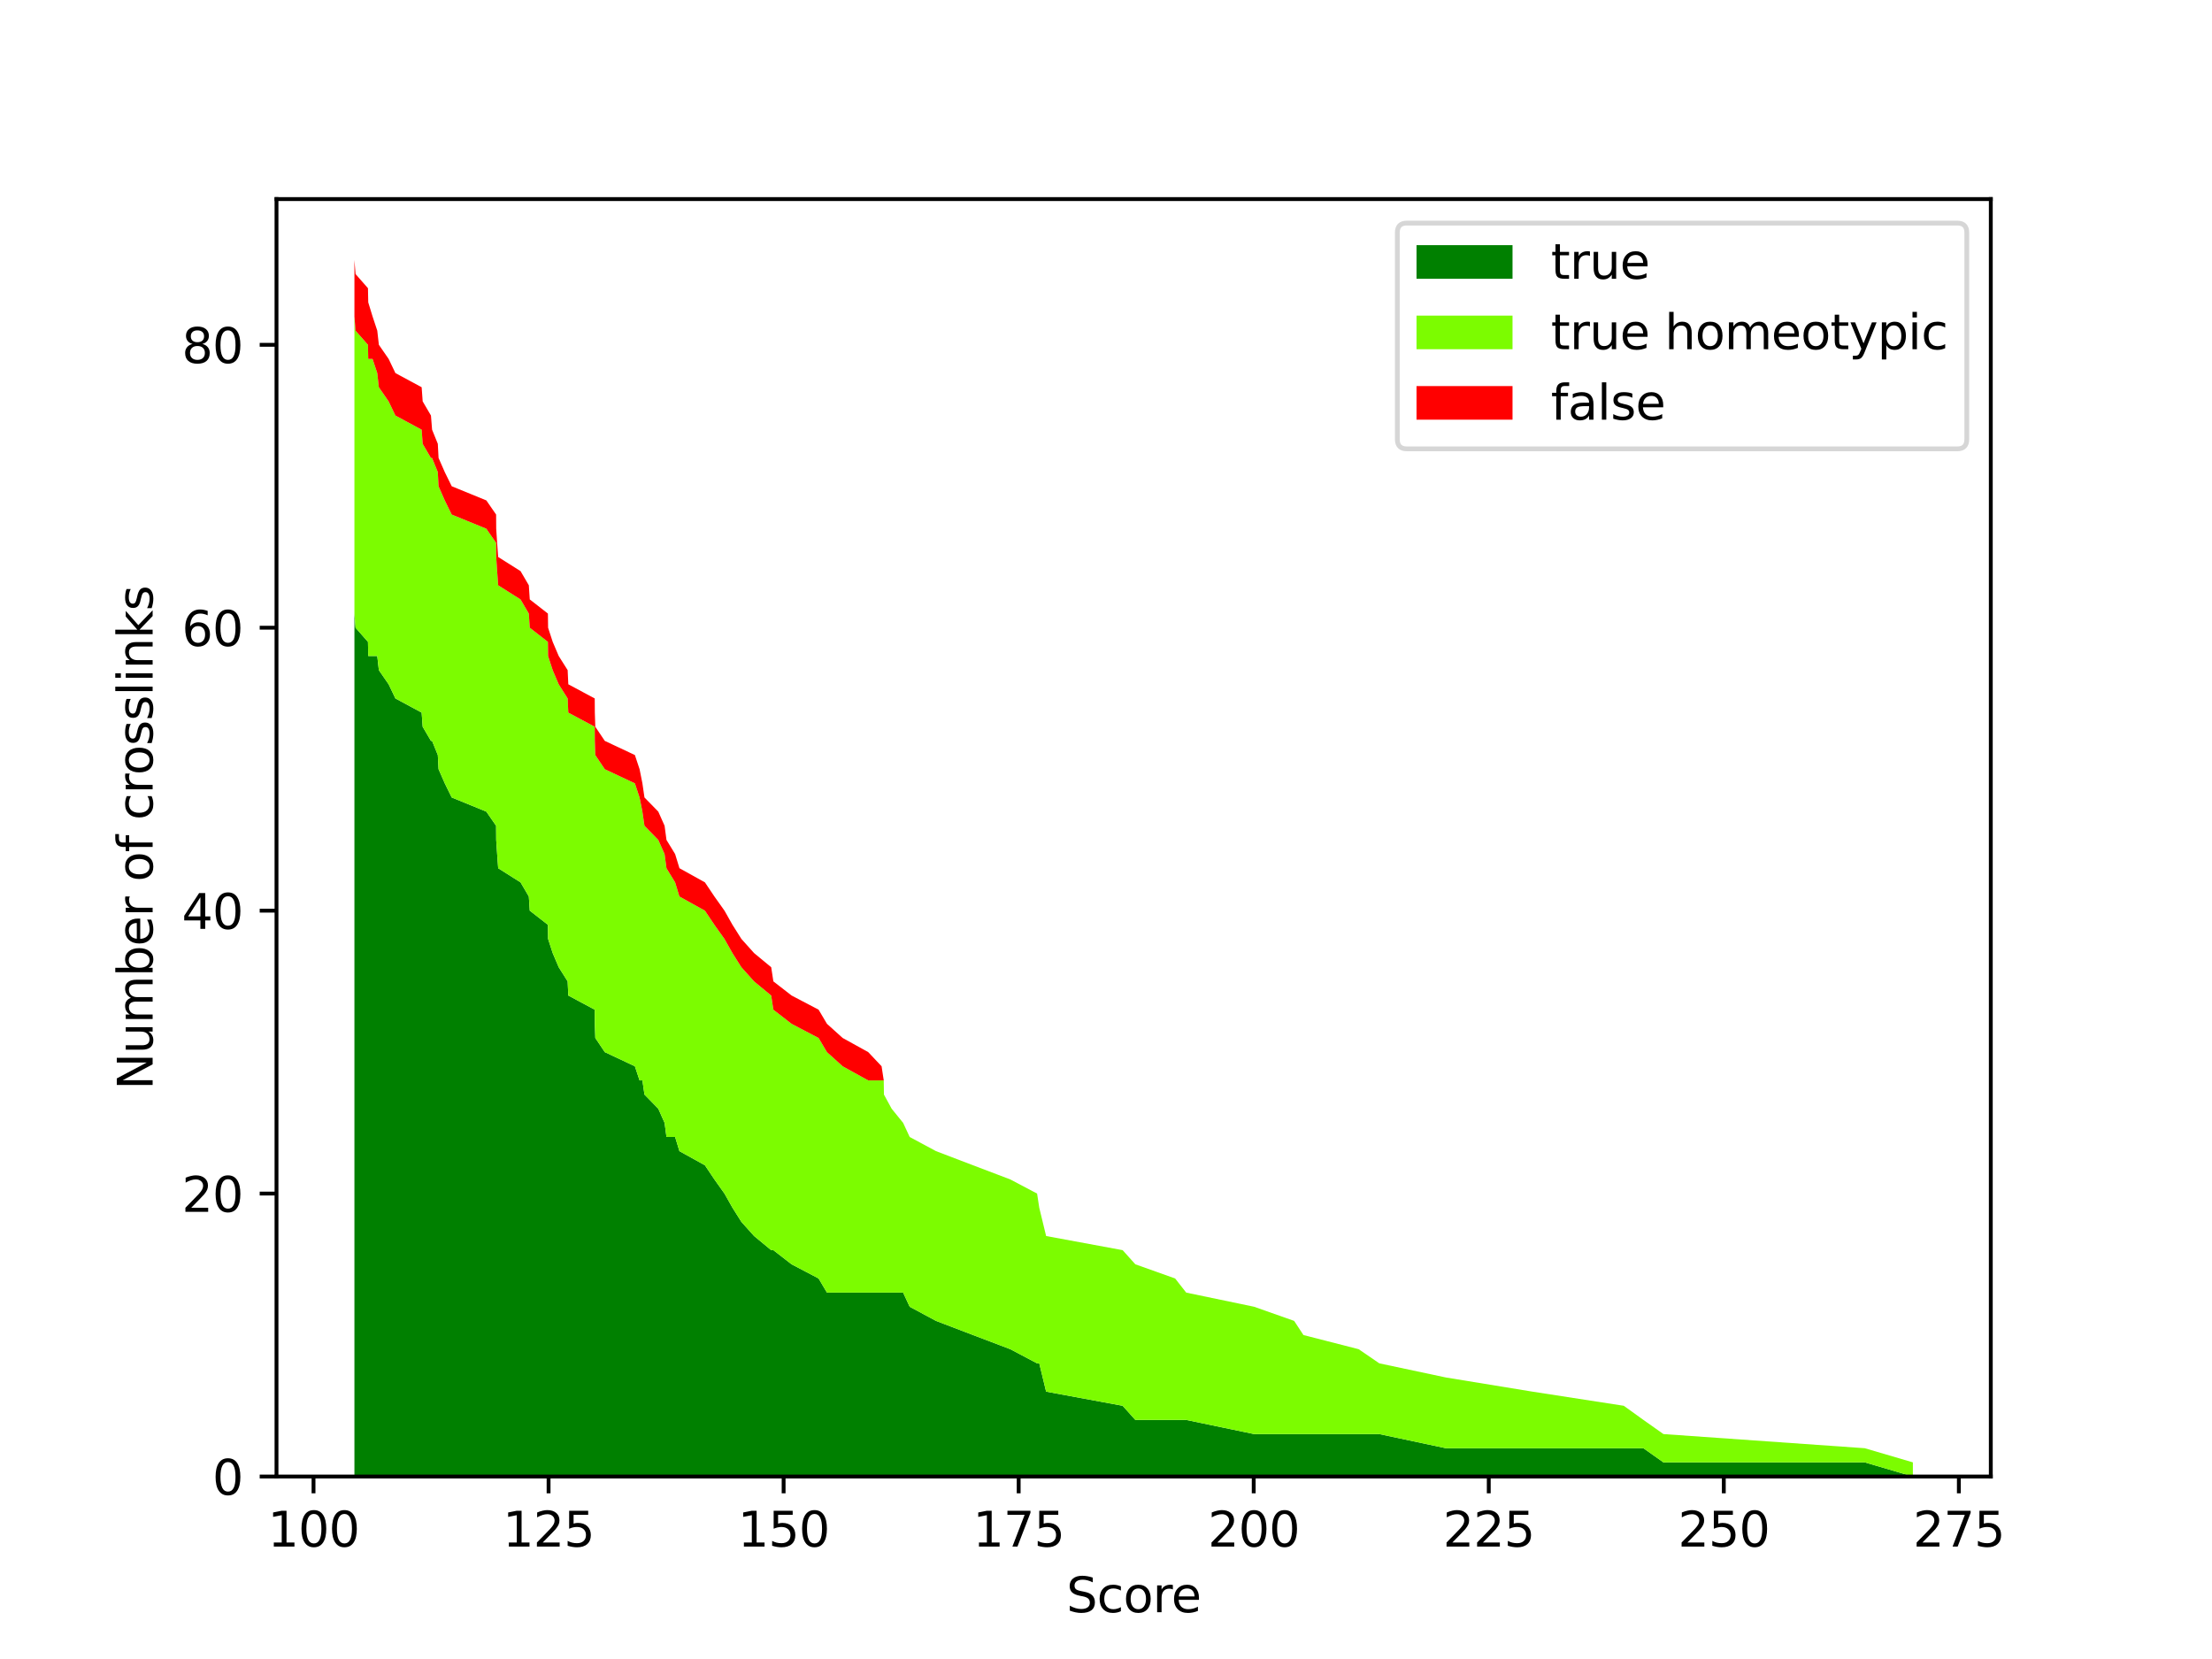 <?xml version="1.0" encoding="utf-8" standalone="no"?>
<!DOCTYPE svg PUBLIC "-//W3C//DTD SVG 1.1//EN"
  "http://www.w3.org/Graphics/SVG/1.1/DTD/svg11.dtd">
<svg xmlns:xlink="http://www.w3.org/1999/xlink" width="460.8pt" height="345.6pt" viewBox="0 0 460.8 345.6" xmlns="http://www.w3.org/2000/svg" version="1.1">
 <defs>
  <style type="text/css">*{stroke-linejoin: round; stroke-linecap: butt}</style>
 </defs>
 <g id="figure_1">
  <g id="patch_1">
   <path d="M 0 345.6 
L 460.8 345.6 
L 460.8 0 
L 0 0 
z
" style="fill: #ffffff"/>
  </g>
  <g id="axes_1">
   <g id="patch_2">
    <path d="M 57.6 307.584 
L 414.72 307.584 
L 414.72 41.472 
L 57.6 41.472 
z
" style="fill: #ffffff"/>
   </g>
   <g id="PolyCollection_1">
    <path d="M 73.833 127.818 
L 73.833 307.584 
L 74.068 307.584 
L 76.653 307.584 
L 76.712 307.584 
L 77.613 307.584 
L 78.592 307.584 
L 78.925 307.584 
L 80.962 307.584 
L 82.372 307.584 
L 87.837 307.584 
L 88.052 307.584 
L 89.776 307.584 
L 90.011 307.584 
L 91.205 307.584 
L 91.362 307.584 
L 92.655 307.584 
L 94.104 307.584 
L 101.312 307.584 
L 103.349 307.584 
L 103.368 307.584 
L 103.564 307.584 
L 103.779 307.584 
L 108.441 307.584 
L 110.164 307.584 
L 110.36 307.584 
L 114.14 307.584 
L 114.18 307.584 
L 115.139 307.584 
L 116.393 307.584 
L 118.253 307.584 
L 118.39 307.584 
L 123.894 307.584 
L 123.914 307.584 
L 124.012 307.584 
L 125.99 307.584 
L 132.257 307.584 
L 133.237 307.584 
L 133.824 307.584 
L 134.255 307.584 
L 137.134 307.584 
L 138.446 307.584 
L 138.838 307.584 
L 140.64 307.584 
L 141.541 307.584 
L 146.849 307.584 
L 148.827 307.584 
L 150.923 307.584 
L 152.587 307.584 
L 154.448 307.584 
L 157.092 307.584 
L 160.657 307.584 
L 161.107 307.584 
L 164.907 307.584 
L 170.528 307.584 
L 172.271 307.584 
L 175.542 307.584 
L 180.869 307.584 
L 183.65 307.584 
L 184.101 307.584 
L 184.14 307.584 
L 185.746 307.584 
L 188.136 307.584 
L 189.507 307.584 
L 194.991 307.584 
L 202.707 307.584 
L 210.463 307.584 
L 216.045 307.584 
L 216.496 307.584 
L 217.926 307.584 
L 233.868 307.584 
L 236.513 307.584 
L 244.797 307.584 
L 247.108 307.584 
L 261.249 307.584 
L 269.593 307.584 
L 271.532 307.584 
L 283.029 307.584 
L 287.338 307.584 
L 301.205 307.584 
L 319.223 307.584 
L 338.261 307.584 
L 342.354 307.584 
L 346.526 307.584 
L 388.459 307.584 
L 398.487 307.584 
L 398.487 307.584 
L 398.487 307.584 
L 388.459 304.637 
L 346.526 304.637 
L 342.354 301.69 
L 338.261 301.69 
L 319.223 301.69 
L 301.205 301.69 
L 287.338 298.743 
L 283.029 298.743 
L 271.532 298.743 
L 269.593 298.743 
L 261.249 298.743 
L 247.108 295.796 
L 244.797 295.796 
L 236.513 295.796 
L 233.868 292.849 
L 217.926 289.902 
L 216.496 284.008 
L 216.045 284.008 
L 210.463 281.061 
L 202.707 278.114 
L 194.991 275.167 
L 189.507 272.22 
L 188.136 269.273 
L 185.746 269.273 
L 184.14 269.273 
L 184.101 269.273 
L 183.65 269.273 
L 180.869 269.273 
L 175.542 269.273 
L 172.271 269.273 
L 170.528 266.326 
L 164.907 263.379 
L 161.107 260.432 
L 160.657 260.432 
L 157.092 257.485 
L 154.448 254.538 
L 152.587 251.591 
L 150.923 248.644 
L 148.827 245.697 
L 146.849 242.751 
L 141.541 239.804 
L 140.64 236.857 
L 138.838 236.857 
L 138.446 233.91 
L 137.134 230.963 
L 134.255 228.016 
L 133.824 225.069 
L 133.237 225.069 
L 132.257 222.122 
L 125.99 219.175 
L 124.012 216.228 
L 123.914 213.281 
L 123.894 210.334 
L 118.39 207.387 
L 118.253 204.44 
L 116.393 201.493 
L 115.139 198.546 
L 114.18 195.599 
L 114.14 192.652 
L 110.36 189.705 
L 110.164 186.758 
L 108.441 183.811 
L 103.779 180.864 
L 103.564 177.917 
L 103.368 174.97 
L 103.349 172.023 
L 101.312 169.076 
L 94.104 166.129 
L 92.655 163.182 
L 91.362 160.235 
L 91.205 157.288 
L 90.011 154.341 
L 89.776 154.341 
L 88.052 151.394 
L 87.837 148.447 
L 82.372 145.5 
L 80.962 142.553 
L 78.925 139.606 
L 78.592 136.659 
L 77.613 136.659 
L 76.712 136.659 
L 76.653 133.712 
L 74.068 130.765 
L 73.833 127.818 
z
" clip-path="url(#pb54d22ee68)" style="fill: #008000"/>
   </g>
   <g id="PolyCollection_2">
    <path d="M 73.833 65.932 
L 73.833 127.818 
L 74.068 130.765 
L 76.653 133.712 
L 76.712 136.659 
L 77.613 136.659 
L 78.592 136.659 
L 78.925 139.606 
L 80.962 142.553 
L 82.372 145.5 
L 87.837 148.447 
L 88.052 151.394 
L 89.776 154.341 
L 90.011 154.341 
L 91.205 157.288 
L 91.362 160.235 
L 92.655 163.182 
L 94.104 166.129 
L 101.312 169.076 
L 103.349 172.023 
L 103.368 174.97 
L 103.564 177.917 
L 103.779 180.864 
L 108.441 183.811 
L 110.164 186.758 
L 110.36 189.705 
L 114.14 192.652 
L 114.18 195.599 
L 115.139 198.546 
L 116.393 201.493 
L 118.253 204.44 
L 118.39 207.387 
L 123.894 210.334 
L 123.914 213.281 
L 124.012 216.228 
L 125.99 219.175 
L 132.257 222.122 
L 133.237 225.069 
L 133.824 225.069 
L 134.255 228.016 
L 137.134 230.963 
L 138.446 233.91 
L 138.838 236.857 
L 140.64 236.857 
L 141.541 239.804 
L 146.849 242.751 
L 148.827 245.697 
L 150.923 248.644 
L 152.587 251.591 
L 154.448 254.538 
L 157.092 257.485 
L 160.657 260.432 
L 161.107 260.432 
L 164.907 263.379 
L 170.528 266.326 
L 172.271 269.273 
L 175.542 269.273 
L 180.869 269.273 
L 183.65 269.273 
L 184.101 269.273 
L 184.14 269.273 
L 185.746 269.273 
L 188.136 269.273 
L 189.507 272.22 
L 194.991 275.167 
L 202.707 278.114 
L 210.463 281.061 
L 216.045 284.008 
L 216.496 284.008 
L 217.926 289.902 
L 233.868 292.849 
L 236.513 295.796 
L 244.797 295.796 
L 247.108 295.796 
L 261.249 298.743 
L 269.593 298.743 
L 271.532 298.743 
L 283.029 298.743 
L 287.338 298.743 
L 301.205 301.69 
L 319.223 301.69 
L 338.261 301.69 
L 342.354 301.69 
L 346.526 304.637 
L 388.459 304.637 
L 398.487 307.584 
L 398.487 304.637 
L 398.487 304.637 
L 388.459 301.69 
L 346.526 298.743 
L 342.354 295.796 
L 338.261 292.849 
L 319.223 289.902 
L 301.205 286.955 
L 287.338 284.008 
L 283.029 281.061 
L 271.532 278.114 
L 269.593 275.167 
L 261.249 272.22 
L 247.108 269.273 
L 244.797 266.326 
L 236.513 263.379 
L 233.868 260.432 
L 217.926 257.485 
L 216.496 251.591 
L 216.045 248.644 
L 210.463 245.697 
L 202.707 242.751 
L 194.991 239.804 
L 189.507 236.857 
L 188.136 233.91 
L 185.746 230.963 
L 184.14 228.016 
L 184.101 225.069 
L 183.65 225.069 
L 180.869 225.069 
L 175.542 222.122 
L 172.271 219.175 
L 170.528 216.228 
L 164.907 213.281 
L 161.107 210.334 
L 160.657 207.387 
L 157.092 204.44 
L 154.448 201.493 
L 152.587 198.546 
L 150.923 195.599 
L 148.827 192.652 
L 146.849 189.705 
L 141.541 186.758 
L 140.64 183.811 
L 138.838 180.864 
L 138.446 177.917 
L 137.134 174.97 
L 134.255 172.023 
L 133.824 169.076 
L 133.237 166.129 
L 132.257 163.182 
L 125.99 160.235 
L 124.012 157.288 
L 123.914 154.341 
L 123.894 151.394 
L 118.39 148.447 
L 118.253 145.5 
L 116.393 142.553 
L 115.139 139.606 
L 114.18 136.659 
L 114.14 133.712 
L 110.36 130.765 
L 110.164 127.818 
L 108.441 124.871 
L 103.779 121.924 
L 103.564 118.977 
L 103.368 116.031 
L 103.349 113.084 
L 101.312 110.137 
L 94.104 107.19 
L 92.655 104.243 
L 91.362 101.296 
L 91.205 98.349 
L 90.011 95.402 
L 89.776 95.402 
L 88.052 92.455 
L 87.837 89.508 
L 82.372 86.561 
L 80.962 83.614 
L 78.925 80.667 
L 78.592 77.72 
L 77.613 74.773 
L 76.712 74.773 
L 76.653 71.826 
L 74.068 68.879 
L 73.833 65.932 
z
" clip-path="url(#pb54d22ee68)" style="fill: #7cfc00"/>
   </g>
   <g id="PolyCollection_3">
    <path d="M 73.833 54.144 
L 73.833 65.932 
L 74.068 68.879 
L 76.653 71.826 
L 76.712 74.773 
L 77.613 74.773 
L 78.592 77.72 
L 78.925 80.667 
L 80.962 83.614 
L 82.372 86.561 
L 87.837 89.508 
L 88.052 92.455 
L 89.776 95.402 
L 90.011 95.402 
L 91.205 98.349 
L 91.362 101.296 
L 92.655 104.243 
L 94.104 107.19 
L 101.312 110.137 
L 103.349 113.084 
L 103.368 116.031 
L 103.564 118.977 
L 103.779 121.924 
L 108.441 124.871 
L 110.164 127.818 
L 110.36 130.765 
L 114.14 133.712 
L 114.18 136.659 
L 115.139 139.606 
L 116.393 142.553 
L 118.253 145.5 
L 118.39 148.447 
L 123.894 151.394 
L 123.914 154.341 
L 124.012 157.288 
L 125.99 160.235 
L 132.257 163.182 
L 133.237 166.129 
L 133.824 169.076 
L 134.255 172.023 
L 137.134 174.97 
L 138.446 177.917 
L 138.838 180.864 
L 140.64 183.811 
L 141.541 186.758 
L 146.849 189.705 
L 148.827 192.652 
L 150.923 195.599 
L 152.587 198.546 
L 154.448 201.493 
L 157.092 204.44 
L 160.657 207.387 
L 161.107 210.334 
L 164.907 213.281 
L 170.528 216.228 
L 172.271 219.175 
L 175.542 222.122 
L 180.869 225.069 
L 183.65 225.069 
L 184.101 225.069 
L 184.14 228.016 
L 185.746 230.963 
L 188.136 233.91 
L 189.507 236.857 
L 194.991 239.804 
L 202.707 242.751 
L 210.463 245.697 
L 216.045 248.644 
L 216.496 251.591 
L 217.926 257.485 
L 233.868 260.432 
L 236.513 263.379 
L 244.797 266.326 
L 247.108 269.273 
L 261.249 272.22 
L 269.593 275.167 
L 271.532 278.114 
L 283.029 281.061 
L 287.338 284.008 
L 301.205 286.955 
L 319.223 289.902 
L 338.261 292.849 
L 342.354 295.796 
L 346.526 298.743 
L 388.459 301.69 
L 398.487 304.637 
L 398.487 304.637 
L 398.487 304.637 
L 388.459 301.69 
L 346.526 298.743 
L 342.354 295.796 
L 338.261 292.849 
L 319.223 289.902 
L 301.205 286.955 
L 287.338 284.008 
L 283.029 281.061 
L 271.532 278.114 
L 269.593 275.167 
L 261.249 272.22 
L 247.108 269.273 
L 244.797 266.326 
L 236.513 263.379 
L 233.868 260.432 
L 217.926 257.485 
L 216.496 251.591 
L 216.045 248.644 
L 210.463 245.697 
L 202.707 242.751 
L 194.991 239.804 
L 189.507 236.857 
L 188.136 233.91 
L 185.746 230.963 
L 184.14 228.016 
L 184.101 225.069 
L 183.65 222.122 
L 180.869 219.175 
L 175.542 216.228 
L 172.271 213.281 
L 170.528 210.334 
L 164.907 207.387 
L 161.107 204.44 
L 160.657 201.493 
L 157.092 198.546 
L 154.448 195.599 
L 152.587 192.652 
L 150.923 189.705 
L 148.827 186.758 
L 146.849 183.811 
L 141.541 180.864 
L 140.64 177.917 
L 138.838 174.97 
L 138.446 172.023 
L 137.134 169.076 
L 134.255 166.129 
L 133.824 163.182 
L 133.237 160.235 
L 132.257 157.288 
L 125.99 154.341 
L 124.012 151.394 
L 123.914 148.447 
L 123.894 145.5 
L 118.39 142.553 
L 118.253 139.606 
L 116.393 136.659 
L 115.139 133.712 
L 114.18 130.765 
L 114.14 127.818 
L 110.36 124.871 
L 110.164 121.924 
L 108.441 118.977 
L 103.779 116.031 
L 103.564 113.084 
L 103.368 110.137 
L 103.349 107.19 
L 101.312 104.243 
L 94.104 101.296 
L 92.655 98.349 
L 91.362 95.402 
L 91.205 92.455 
L 90.011 89.508 
L 89.776 86.561 
L 88.052 83.614 
L 87.837 80.667 
L 82.372 77.72 
L 80.962 74.773 
L 78.925 71.826 
L 78.592 68.879 
L 77.613 65.932 
L 76.712 62.985 
L 76.653 60.038 
L 74.068 57.091 
L 73.833 54.144 
z
" clip-path="url(#pb54d22ee68)" style="fill: #ff0000"/>
   </g>
   <g id="matplotlib.axis_1">
    <g id="xtick_1">
     <g id="line2d_1">
      <defs>
       <path id="m3d1dc70d84" d="M 0 0 
L 0 3.5 
" style="stroke: #000000; stroke-width: 0.8"/>
      </defs>
      <g>
       <use xlink:href="#m3d1dc70d84" x="65.313" y="307.584" style="stroke: #000000; stroke-width: 0.8"/>
      </g>
     </g>
     <g id="text_1">
      <!-- 100 -->
      <g transform="translate(55.769 322.182) scale(0.1 -0.1)">
       <defs>
        <path id="DejaVuSans-31" d="M 794 531 
L 1825 531 
L 1825 4091 
L 703 3866 
L 703 4441 
L 1819 4666 
L 2450 4666 
L 2450 531 
L 3481 531 
L 3481 0 
L 794 0 
L 794 531 
z
" transform="scale(0.016)"/>
        <path id="DejaVuSans-30" d="M 2034 4250 
Q 1547 4250 1301 3770 
Q 1056 3291 1056 2328 
Q 1056 1369 1301 889 
Q 1547 409 2034 409 
Q 2525 409 2770 889 
Q 3016 1369 3016 2328 
Q 3016 3291 2770 3770 
Q 2525 4250 2034 4250 
z
M 2034 4750 
Q 2819 4750 3233 4129 
Q 3647 3509 3647 2328 
Q 3647 1150 3233 529 
Q 2819 -91 2034 -91 
Q 1250 -91 836 529 
Q 422 1150 422 2328 
Q 422 3509 836 4129 
Q 1250 4750 2034 4750 
z
" transform="scale(0.016)"/>
       </defs>
       <use xlink:href="#DejaVuSans-31"/>
       <use xlink:href="#DejaVuSans-30" x="63.623"/>
       <use xlink:href="#DejaVuSans-30" x="127.246"/>
      </g>
     </g>
    </g>
    <g id="xtick_2">
     <g id="line2d_2">
      <g>
       <use xlink:href="#m3d1dc70d84" x="114.277" y="307.584" style="stroke: #000000; stroke-width: 0.8"/>
      </g>
     </g>
     <g id="text_2">
      <!-- 125 -->
      <g transform="translate(104.734 322.182) scale(0.1 -0.1)">
       <defs>
        <path id="DejaVuSans-32" d="M 1228 531 
L 3431 531 
L 3431 0 
L 469 0 
L 469 531 
Q 828 903 1448 1529 
Q 2069 2156 2228 2338 
Q 2531 2678 2651 2914 
Q 2772 3150 2772 3378 
Q 2772 3750 2511 3984 
Q 2250 4219 1831 4219 
Q 1534 4219 1204 4116 
Q 875 4013 500 3803 
L 500 4441 
Q 881 4594 1212 4672 
Q 1544 4750 1819 4750 
Q 2544 4750 2975 4387 
Q 3406 4025 3406 3419 
Q 3406 3131 3298 2873 
Q 3191 2616 2906 2266 
Q 2828 2175 2409 1742 
Q 1991 1309 1228 531 
z
" transform="scale(0.016)"/>
        <path id="DejaVuSans-35" d="M 691 4666 
L 3169 4666 
L 3169 4134 
L 1269 4134 
L 1269 2991 
Q 1406 3038 1543 3061 
Q 1681 3084 1819 3084 
Q 2600 3084 3056 2656 
Q 3513 2228 3513 1497 
Q 3513 744 3044 326 
Q 2575 -91 1722 -91 
Q 1428 -91 1123 -41 
Q 819 9 494 109 
L 494 744 
Q 775 591 1075 516 
Q 1375 441 1709 441 
Q 2250 441 2565 725 
Q 2881 1009 2881 1497 
Q 2881 1984 2565 2268 
Q 2250 2553 1709 2553 
Q 1456 2553 1204 2497 
Q 953 2441 691 2322 
L 691 4666 
z
" transform="scale(0.016)"/>
       </defs>
       <use xlink:href="#DejaVuSans-31"/>
       <use xlink:href="#DejaVuSans-32" x="63.623"/>
       <use xlink:href="#DejaVuSans-35" x="127.246"/>
      </g>
     </g>
    </g>
    <g id="xtick_3">
     <g id="line2d_3">
      <g>
       <use xlink:href="#m3d1dc70d84" x="163.242" y="307.584" style="stroke: #000000; stroke-width: 0.8"/>
      </g>
     </g>
     <g id="text_3">
      <!-- 150 -->
      <g transform="translate(153.698 322.182) scale(0.1 -0.1)">
       <use xlink:href="#DejaVuSans-31"/>
       <use xlink:href="#DejaVuSans-35" x="63.623"/>
       <use xlink:href="#DejaVuSans-30" x="127.246"/>
      </g>
     </g>
    </g>
    <g id="xtick_4">
     <g id="line2d_4">
      <g>
       <use xlink:href="#m3d1dc70d84" x="212.207" y="307.584" style="stroke: #000000; stroke-width: 0.8"/>
      </g>
     </g>
     <g id="text_4">
      <!-- 175 -->
      <g transform="translate(202.663 322.182) scale(0.1 -0.1)">
       <defs>
        <path id="DejaVuSans-37" d="M 525 4666 
L 3525 4666 
L 3525 4397 
L 1831 0 
L 1172 0 
L 2766 4134 
L 525 4134 
L 525 4666 
z
" transform="scale(0.016)"/>
       </defs>
       <use xlink:href="#DejaVuSans-31"/>
       <use xlink:href="#DejaVuSans-37" x="63.623"/>
       <use xlink:href="#DejaVuSans-35" x="127.246"/>
      </g>
     </g>
    </g>
    <g id="xtick_5">
     <g id="line2d_5">
      <g>
       <use xlink:href="#m3d1dc70d84" x="261.171" y="307.584" style="stroke: #000000; stroke-width: 0.8"/>
      </g>
     </g>
     <g id="text_5">
      <!-- 200 -->
      <g transform="translate(251.627 322.182) scale(0.1 -0.1)">
       <use xlink:href="#DejaVuSans-32"/>
       <use xlink:href="#DejaVuSans-30" x="63.623"/>
       <use xlink:href="#DejaVuSans-30" x="127.246"/>
      </g>
     </g>
    </g>
    <g id="xtick_6">
     <g id="line2d_6">
      <g>
       <use xlink:href="#m3d1dc70d84" x="310.136" y="307.584" style="stroke: #000000; stroke-width: 0.8"/>
      </g>
     </g>
     <g id="text_6">
      <!-- 225 -->
      <g transform="translate(300.592 322.182) scale(0.1 -0.1)">
       <use xlink:href="#DejaVuSans-32"/>
       <use xlink:href="#DejaVuSans-32" x="63.623"/>
       <use xlink:href="#DejaVuSans-35" x="127.246"/>
      </g>
     </g>
    </g>
    <g id="xtick_7">
     <g id="line2d_7">
      <g>
       <use xlink:href="#m3d1dc70d84" x="359.1" y="307.584" style="stroke: #000000; stroke-width: 0.8"/>
      </g>
     </g>
     <g id="text_7">
      <!-- 250 -->
      <g transform="translate(349.556 322.182) scale(0.1 -0.1)">
       <use xlink:href="#DejaVuSans-32"/>
       <use xlink:href="#DejaVuSans-35" x="63.623"/>
       <use xlink:href="#DejaVuSans-30" x="127.246"/>
      </g>
     </g>
    </g>
    <g id="xtick_8">
     <g id="line2d_8">
      <g>
       <use xlink:href="#m3d1dc70d84" x="408.065" y="307.584" style="stroke: #000000; stroke-width: 0.8"/>
      </g>
     </g>
     <g id="text_8">
      <!-- 275 -->
      <g transform="translate(398.521 322.182) scale(0.1 -0.1)">
       <use xlink:href="#DejaVuSans-32"/>
       <use xlink:href="#DejaVuSans-37" x="63.623"/>
       <use xlink:href="#DejaVuSans-35" x="127.246"/>
      </g>
     </g>
    </g>
    <g id="text_9">
     <!-- Score -->
     <g transform="translate(222.158 335.861) scale(0.1 -0.1)">
      <defs>
       <path id="DejaVuSans-53" d="M 3425 4513 
L 3425 3897 
Q 3066 4069 2747 4153 
Q 2428 4238 2131 4238 
Q 1616 4238 1336 4038 
Q 1056 3838 1056 3469 
Q 1056 3159 1242 3001 
Q 1428 2844 1947 2747 
L 2328 2669 
Q 3034 2534 3370 2195 
Q 3706 1856 3706 1288 
Q 3706 609 3251 259 
Q 2797 -91 1919 -91 
Q 1588 -91 1214 -16 
Q 841 59 441 206 
L 441 856 
Q 825 641 1194 531 
Q 1563 422 1919 422 
Q 2459 422 2753 634 
Q 3047 847 3047 1241 
Q 3047 1584 2836 1778 
Q 2625 1972 2144 2069 
L 1759 2144 
Q 1053 2284 737 2584 
Q 422 2884 422 3419 
Q 422 4038 858 4394 
Q 1294 4750 2059 4750 
Q 2388 4750 2728 4690 
Q 3069 4631 3425 4513 
z
" transform="scale(0.016)"/>
       <path id="DejaVuSans-63" d="M 3122 3366 
L 3122 2828 
Q 2878 2963 2633 3030 
Q 2388 3097 2138 3097 
Q 1578 3097 1268 2742 
Q 959 2388 959 1747 
Q 959 1106 1268 751 
Q 1578 397 2138 397 
Q 2388 397 2633 464 
Q 2878 531 3122 666 
L 3122 134 
Q 2881 22 2623 -34 
Q 2366 -91 2075 -91 
Q 1284 -91 818 406 
Q 353 903 353 1747 
Q 353 2603 823 3093 
Q 1294 3584 2113 3584 
Q 2378 3584 2631 3529 
Q 2884 3475 3122 3366 
z
" transform="scale(0.016)"/>
       <path id="DejaVuSans-6f" d="M 1959 3097 
Q 1497 3097 1228 2736 
Q 959 2375 959 1747 
Q 959 1119 1226 758 
Q 1494 397 1959 397 
Q 2419 397 2687 759 
Q 2956 1122 2956 1747 
Q 2956 2369 2687 2733 
Q 2419 3097 1959 3097 
z
M 1959 3584 
Q 2709 3584 3137 3096 
Q 3566 2609 3566 1747 
Q 3566 888 3137 398 
Q 2709 -91 1959 -91 
Q 1206 -91 779 398 
Q 353 888 353 1747 
Q 353 2609 779 3096 
Q 1206 3584 1959 3584 
z
" transform="scale(0.016)"/>
       <path id="DejaVuSans-72" d="M 2631 2963 
Q 2534 3019 2420 3045 
Q 2306 3072 2169 3072 
Q 1681 3072 1420 2755 
Q 1159 2438 1159 1844 
L 1159 0 
L 581 0 
L 581 3500 
L 1159 3500 
L 1159 2956 
Q 1341 3275 1631 3429 
Q 1922 3584 2338 3584 
Q 2397 3584 2469 3576 
Q 2541 3569 2628 3553 
L 2631 2963 
z
" transform="scale(0.016)"/>
       <path id="DejaVuSans-65" d="M 3597 1894 
L 3597 1613 
L 953 1613 
Q 991 1019 1311 708 
Q 1631 397 2203 397 
Q 2534 397 2845 478 
Q 3156 559 3463 722 
L 3463 178 
Q 3153 47 2828 -22 
Q 2503 -91 2169 -91 
Q 1331 -91 842 396 
Q 353 884 353 1716 
Q 353 2575 817 3079 
Q 1281 3584 2069 3584 
Q 2775 3584 3186 3129 
Q 3597 2675 3597 1894 
z
M 3022 2063 
Q 3016 2534 2758 2815 
Q 2500 3097 2075 3097 
Q 1594 3097 1305 2825 
Q 1016 2553 972 2059 
L 3022 2063 
z
" transform="scale(0.016)"/>
      </defs>
      <use xlink:href="#DejaVuSans-53"/>
      <use xlink:href="#DejaVuSans-63" x="63.477"/>
      <use xlink:href="#DejaVuSans-6f" x="118.457"/>
      <use xlink:href="#DejaVuSans-72" x="179.639"/>
      <use xlink:href="#DejaVuSans-65" x="218.502"/>
     </g>
    </g>
   </g>
   <g id="matplotlib.axis_2">
    <g id="ytick_1">
     <g id="line2d_9">
      <defs>
       <path id="m4e4f7fd2ad" d="M 0 0 
L -3.5 0 
" style="stroke: #000000; stroke-width: 0.8"/>
      </defs>
      <g>
       <use xlink:href="#m4e4f7fd2ad" x="57.6" y="307.584" style="stroke: #000000; stroke-width: 0.8"/>
      </g>
     </g>
     <g id="text_10">
      <!-- 0 -->
      <g transform="translate(44.237 311.383) scale(0.1 -0.1)">
       <use xlink:href="#DejaVuSans-30"/>
      </g>
     </g>
    </g>
    <g id="ytick_2">
     <g id="line2d_10">
      <g>
       <use xlink:href="#m4e4f7fd2ad" x="57.6" y="248.644" style="stroke: #000000; stroke-width: 0.8"/>
      </g>
     </g>
     <g id="text_11">
      <!-- 20 -->
      <g transform="translate(37.875 252.444) scale(0.1 -0.1)">
       <use xlink:href="#DejaVuSans-32"/>
       <use xlink:href="#DejaVuSans-30" x="63.623"/>
      </g>
     </g>
    </g>
    <g id="ytick_3">
     <g id="line2d_11">
      <g>
       <use xlink:href="#m4e4f7fd2ad" x="57.6" y="189.705" style="stroke: #000000; stroke-width: 0.8"/>
      </g>
     </g>
     <g id="text_12">
      <!-- 40 -->
      <g transform="translate(37.875 193.504) scale(0.1 -0.1)">
       <defs>
        <path id="DejaVuSans-34" d="M 2419 4116 
L 825 1625 
L 2419 1625 
L 2419 4116 
z
M 2253 4666 
L 3047 4666 
L 3047 1625 
L 3713 1625 
L 3713 1100 
L 3047 1100 
L 3047 0 
L 2419 0 
L 2419 1100 
L 313 1100 
L 313 1709 
L 2253 4666 
z
" transform="scale(0.016)"/>
       </defs>
       <use xlink:href="#DejaVuSans-34"/>
       <use xlink:href="#DejaVuSans-30" x="63.623"/>
      </g>
     </g>
    </g>
    <g id="ytick_4">
     <g id="line2d_12">
      <g>
       <use xlink:href="#m4e4f7fd2ad" x="57.6" y="130.765" style="stroke: #000000; stroke-width: 0.8"/>
      </g>
     </g>
     <g id="text_13">
      <!-- 60 -->
      <g transform="translate(37.875 134.565) scale(0.1 -0.1)">
       <defs>
        <path id="DejaVuSans-36" d="M 2113 2584 
Q 1688 2584 1439 2293 
Q 1191 2003 1191 1497 
Q 1191 994 1439 701 
Q 1688 409 2113 409 
Q 2538 409 2786 701 
Q 3034 994 3034 1497 
Q 3034 2003 2786 2293 
Q 2538 2584 2113 2584 
z
M 3366 4563 
L 3366 3988 
Q 3128 4100 2886 4159 
Q 2644 4219 2406 4219 
Q 1781 4219 1451 3797 
Q 1122 3375 1075 2522 
Q 1259 2794 1537 2939 
Q 1816 3084 2150 3084 
Q 2853 3084 3261 2657 
Q 3669 2231 3669 1497 
Q 3669 778 3244 343 
Q 2819 -91 2113 -91 
Q 1303 -91 875 529 
Q 447 1150 447 2328 
Q 447 3434 972 4092 
Q 1497 4750 2381 4750 
Q 2619 4750 2861 4703 
Q 3103 4656 3366 4563 
z
" transform="scale(0.016)"/>
       </defs>
       <use xlink:href="#DejaVuSans-36"/>
       <use xlink:href="#DejaVuSans-30" x="63.623"/>
      </g>
     </g>
    </g>
    <g id="ytick_5">
     <g id="line2d_13">
      <g>
       <use xlink:href="#m4e4f7fd2ad" x="57.6" y="71.826" style="stroke: #000000; stroke-width: 0.8"/>
      </g>
     </g>
     <g id="text_14">
      <!-- 80 -->
      <g transform="translate(37.875 75.625) scale(0.1 -0.1)">
       <defs>
        <path id="DejaVuSans-38" d="M 2034 2216 
Q 1584 2216 1326 1975 
Q 1069 1734 1069 1313 
Q 1069 891 1326 650 
Q 1584 409 2034 409 
Q 2484 409 2743 651 
Q 3003 894 3003 1313 
Q 3003 1734 2745 1975 
Q 2488 2216 2034 2216 
z
M 1403 2484 
Q 997 2584 770 2862 
Q 544 3141 544 3541 
Q 544 4100 942 4425 
Q 1341 4750 2034 4750 
Q 2731 4750 3128 4425 
Q 3525 4100 3525 3541 
Q 3525 3141 3298 2862 
Q 3072 2584 2669 2484 
Q 3125 2378 3379 2068 
Q 3634 1759 3634 1313 
Q 3634 634 3220 271 
Q 2806 -91 2034 -91 
Q 1263 -91 848 271 
Q 434 634 434 1313 
Q 434 1759 690 2068 
Q 947 2378 1403 2484 
z
M 1172 3481 
Q 1172 3119 1398 2916 
Q 1625 2713 2034 2713 
Q 2441 2713 2670 2916 
Q 2900 3119 2900 3481 
Q 2900 3844 2670 4047 
Q 2441 4250 2034 4250 
Q 1625 4250 1398 4047 
Q 1172 3844 1172 3481 
z
" transform="scale(0.016)"/>
       </defs>
       <use xlink:href="#DejaVuSans-38"/>
       <use xlink:href="#DejaVuSans-30" x="63.623"/>
      </g>
     </g>
    </g>
    <g id="text_15">
     <!-- Number of crosslinks -->
     <g transform="translate(31.795 227.019) rotate(-90) scale(0.1 -0.1)">
      <defs>
       <path id="DejaVuSans-4e" d="M 628 4666 
L 1478 4666 
L 3547 763 
L 3547 4666 
L 4159 4666 
L 4159 0 
L 3309 0 
L 1241 3903 
L 1241 0 
L 628 0 
L 628 4666 
z
" transform="scale(0.016)"/>
       <path id="DejaVuSans-75" d="M 544 1381 
L 544 3500 
L 1119 3500 
L 1119 1403 
Q 1119 906 1312 657 
Q 1506 409 1894 409 
Q 2359 409 2629 706 
Q 2900 1003 2900 1516 
L 2900 3500 
L 3475 3500 
L 3475 0 
L 2900 0 
L 2900 538 
Q 2691 219 2414 64 
Q 2138 -91 1772 -91 
Q 1169 -91 856 284 
Q 544 659 544 1381 
z
M 1991 3584 
L 1991 3584 
z
" transform="scale(0.016)"/>
       <path id="DejaVuSans-6d" d="M 3328 2828 
Q 3544 3216 3844 3400 
Q 4144 3584 4550 3584 
Q 5097 3584 5394 3201 
Q 5691 2819 5691 2113 
L 5691 0 
L 5113 0 
L 5113 2094 
Q 5113 2597 4934 2840 
Q 4756 3084 4391 3084 
Q 3944 3084 3684 2787 
Q 3425 2491 3425 1978 
L 3425 0 
L 2847 0 
L 2847 2094 
Q 2847 2600 2669 2842 
Q 2491 3084 2119 3084 
Q 1678 3084 1418 2786 
Q 1159 2488 1159 1978 
L 1159 0 
L 581 0 
L 581 3500 
L 1159 3500 
L 1159 2956 
Q 1356 3278 1631 3431 
Q 1906 3584 2284 3584 
Q 2666 3584 2933 3390 
Q 3200 3197 3328 2828 
z
" transform="scale(0.016)"/>
       <path id="DejaVuSans-62" d="M 3116 1747 
Q 3116 2381 2855 2742 
Q 2594 3103 2138 3103 
Q 1681 3103 1420 2742 
Q 1159 2381 1159 1747 
Q 1159 1113 1420 752 
Q 1681 391 2138 391 
Q 2594 391 2855 752 
Q 3116 1113 3116 1747 
z
M 1159 2969 
Q 1341 3281 1617 3432 
Q 1894 3584 2278 3584 
Q 2916 3584 3314 3078 
Q 3713 2572 3713 1747 
Q 3713 922 3314 415 
Q 2916 -91 2278 -91 
Q 1894 -91 1617 61 
Q 1341 213 1159 525 
L 1159 0 
L 581 0 
L 581 4863 
L 1159 4863 
L 1159 2969 
z
" transform="scale(0.016)"/>
       <path id="DejaVuSans-20" transform="scale(0.016)"/>
       <path id="DejaVuSans-66" d="M 2375 4863 
L 2375 4384 
L 1825 4384 
Q 1516 4384 1395 4259 
Q 1275 4134 1275 3809 
L 1275 3500 
L 2222 3500 
L 2222 3053 
L 1275 3053 
L 1275 0 
L 697 0 
L 697 3053 
L 147 3053 
L 147 3500 
L 697 3500 
L 697 3744 
Q 697 4328 969 4595 
Q 1241 4863 1831 4863 
L 2375 4863 
z
" transform="scale(0.016)"/>
       <path id="DejaVuSans-73" d="M 2834 3397 
L 2834 2853 
Q 2591 2978 2328 3040 
Q 2066 3103 1784 3103 
Q 1356 3103 1142 2972 
Q 928 2841 928 2578 
Q 928 2378 1081 2264 
Q 1234 2150 1697 2047 
L 1894 2003 
Q 2506 1872 2764 1633 
Q 3022 1394 3022 966 
Q 3022 478 2636 193 
Q 2250 -91 1575 -91 
Q 1294 -91 989 -36 
Q 684 19 347 128 
L 347 722 
Q 666 556 975 473 
Q 1284 391 1588 391 
Q 1994 391 2212 530 
Q 2431 669 2431 922 
Q 2431 1156 2273 1281 
Q 2116 1406 1581 1522 
L 1381 1569 
Q 847 1681 609 1914 
Q 372 2147 372 2553 
Q 372 3047 722 3315 
Q 1072 3584 1716 3584 
Q 2034 3584 2315 3537 
Q 2597 3491 2834 3397 
z
" transform="scale(0.016)"/>
       <path id="DejaVuSans-6c" d="M 603 4863 
L 1178 4863 
L 1178 0 
L 603 0 
L 603 4863 
z
" transform="scale(0.016)"/>
       <path id="DejaVuSans-69" d="M 603 3500 
L 1178 3500 
L 1178 0 
L 603 0 
L 603 3500 
z
M 603 4863 
L 1178 4863 
L 1178 4134 
L 603 4134 
L 603 4863 
z
" transform="scale(0.016)"/>
       <path id="DejaVuSans-6e" d="M 3513 2113 
L 3513 0 
L 2938 0 
L 2938 2094 
Q 2938 2591 2744 2837 
Q 2550 3084 2163 3084 
Q 1697 3084 1428 2787 
Q 1159 2491 1159 1978 
L 1159 0 
L 581 0 
L 581 3500 
L 1159 3500 
L 1159 2956 
Q 1366 3272 1645 3428 
Q 1925 3584 2291 3584 
Q 2894 3584 3203 3211 
Q 3513 2838 3513 2113 
z
" transform="scale(0.016)"/>
       <path id="DejaVuSans-6b" d="M 581 4863 
L 1159 4863 
L 1159 1991 
L 2875 3500 
L 3609 3500 
L 1753 1863 
L 3688 0 
L 2938 0 
L 1159 1709 
L 1159 0 
L 581 0 
L 581 4863 
z
" transform="scale(0.016)"/>
      </defs>
      <use xlink:href="#DejaVuSans-4e"/>
      <use xlink:href="#DejaVuSans-75" x="74.805"/>
      <use xlink:href="#DejaVuSans-6d" x="138.184"/>
      <use xlink:href="#DejaVuSans-62" x="235.596"/>
      <use xlink:href="#DejaVuSans-65" x="299.072"/>
      <use xlink:href="#DejaVuSans-72" x="360.596"/>
      <use xlink:href="#DejaVuSans-20" x="401.709"/>
      <use xlink:href="#DejaVuSans-6f" x="433.496"/>
      <use xlink:href="#DejaVuSans-66" x="494.678"/>
      <use xlink:href="#DejaVuSans-20" x="529.883"/>
      <use xlink:href="#DejaVuSans-63" x="561.67"/>
      <use xlink:href="#DejaVuSans-72" x="616.65"/>
      <use xlink:href="#DejaVuSans-6f" x="655.514"/>
      <use xlink:href="#DejaVuSans-73" x="716.695"/>
      <use xlink:href="#DejaVuSans-73" x="768.795"/>
      <use xlink:href="#DejaVuSans-6c" x="820.895"/>
      <use xlink:href="#DejaVuSans-69" x="848.678"/>
      <use xlink:href="#DejaVuSans-6e" x="876.461"/>
      <use xlink:href="#DejaVuSans-6b" x="939.84"/>
      <use xlink:href="#DejaVuSans-73" x="997.75"/>
     </g>
    </g>
   </g>
   <g id="patch_3">
    <path d="M 57.6 307.584 
L 57.6 41.472 
" style="fill: none; stroke: #000000; stroke-width: 0.8; stroke-linejoin: miter; stroke-linecap: square"/>
   </g>
   <g id="patch_4">
    <path d="M 414.72 307.584 
L 414.72 41.472 
" style="fill: none; stroke: #000000; stroke-width: 0.8; stroke-linejoin: miter; stroke-linecap: square"/>
   </g>
   <g id="patch_5">
    <path d="M 57.6 307.584 
L 414.72 307.584 
" style="fill: none; stroke: #000000; stroke-width: 0.8; stroke-linejoin: miter; stroke-linecap: square"/>
   </g>
   <g id="patch_6">
    <path d="M 57.6 41.472 
L 414.72 41.472 
" style="fill: none; stroke: #000000; stroke-width: 0.8; stroke-linejoin: miter; stroke-linecap: square"/>
   </g>
   <g id="legend_1">
    <g id="patch_7">
     <path d="M 293.087 93.506 
L 407.72 93.506 
Q 409.72 93.506 409.72 91.506 
L 409.72 48.472 
Q 409.72 46.472 407.72 46.472 
L 293.087 46.472 
Q 291.087 46.472 291.087 48.472 
L 291.087 91.506 
Q 291.087 93.506 293.087 93.506 
z
" style="fill: #ffffff; opacity: 0.8; stroke: #cccccc; stroke-linejoin: miter"/>
    </g>
    <g id="patch_8">
     <path d="M 295.087 58.07 
L 315.087 58.07 
L 315.087 51.07 
L 295.087 51.07 
z
" style="fill: #008000"/>
    </g>
    <g id="text_16">
     <!-- true -->
     <g transform="translate(323.087 58.07) scale(0.1 -0.1)">
      <defs>
       <path id="DejaVuSans-74" d="M 1172 4494 
L 1172 3500 
L 2356 3500 
L 2356 3053 
L 1172 3053 
L 1172 1153 
Q 1172 725 1289 603 
Q 1406 481 1766 481 
L 2356 481 
L 2356 0 
L 1766 0 
Q 1100 0 847 248 
Q 594 497 594 1153 
L 594 3053 
L 172 3053 
L 172 3500 
L 594 3500 
L 594 4494 
L 1172 4494 
z
" transform="scale(0.016)"/>
      </defs>
      <use xlink:href="#DejaVuSans-74"/>
      <use xlink:href="#DejaVuSans-72" x="39.209"/>
      <use xlink:href="#DejaVuSans-75" x="80.322"/>
      <use xlink:href="#DejaVuSans-65" x="143.701"/>
     </g>
    </g>
    <g id="patch_9">
     <path d="M 295.087 72.749 
L 315.087 72.749 
L 315.087 65.749 
L 295.087 65.749 
z
" style="fill: #7cfc00"/>
    </g>
    <g id="text_17">
     <!-- true homeotypic -->
     <g transform="translate(323.087 72.749) scale(0.1 -0.1)">
      <defs>
       <path id="DejaVuSans-68" d="M 3513 2113 
L 3513 0 
L 2938 0 
L 2938 2094 
Q 2938 2591 2744 2837 
Q 2550 3084 2163 3084 
Q 1697 3084 1428 2787 
Q 1159 2491 1159 1978 
L 1159 0 
L 581 0 
L 581 4863 
L 1159 4863 
L 1159 2956 
Q 1366 3272 1645 3428 
Q 1925 3584 2291 3584 
Q 2894 3584 3203 3211 
Q 3513 2838 3513 2113 
z
" transform="scale(0.016)"/>
       <path id="DejaVuSans-79" d="M 2059 -325 
Q 1816 -950 1584 -1140 
Q 1353 -1331 966 -1331 
L 506 -1331 
L 506 -850 
L 844 -850 
Q 1081 -850 1212 -737 
Q 1344 -625 1503 -206 
L 1606 56 
L 191 3500 
L 800 3500 
L 1894 763 
L 2988 3500 
L 3597 3500 
L 2059 -325 
z
" transform="scale(0.016)"/>
       <path id="DejaVuSans-70" d="M 1159 525 
L 1159 -1331 
L 581 -1331 
L 581 3500 
L 1159 3500 
L 1159 2969 
Q 1341 3281 1617 3432 
Q 1894 3584 2278 3584 
Q 2916 3584 3314 3078 
Q 3713 2572 3713 1747 
Q 3713 922 3314 415 
Q 2916 -91 2278 -91 
Q 1894 -91 1617 61 
Q 1341 213 1159 525 
z
M 3116 1747 
Q 3116 2381 2855 2742 
Q 2594 3103 2138 3103 
Q 1681 3103 1420 2742 
Q 1159 2381 1159 1747 
Q 1159 1113 1420 752 
Q 1681 391 2138 391 
Q 2594 391 2855 752 
Q 3116 1113 3116 1747 
z
" transform="scale(0.016)"/>
      </defs>
      <use xlink:href="#DejaVuSans-74"/>
      <use xlink:href="#DejaVuSans-72" x="39.209"/>
      <use xlink:href="#DejaVuSans-75" x="80.322"/>
      <use xlink:href="#DejaVuSans-65" x="143.701"/>
      <use xlink:href="#DejaVuSans-20" x="205.225"/>
      <use xlink:href="#DejaVuSans-68" x="237.012"/>
      <use xlink:href="#DejaVuSans-6f" x="300.391"/>
      <use xlink:href="#DejaVuSans-6d" x="361.572"/>
      <use xlink:href="#DejaVuSans-65" x="458.984"/>
      <use xlink:href="#DejaVuSans-6f" x="520.508"/>
      <use xlink:href="#DejaVuSans-74" x="581.689"/>
      <use xlink:href="#DejaVuSans-79" x="620.898"/>
      <use xlink:href="#DejaVuSans-70" x="680.078"/>
      <use xlink:href="#DejaVuSans-69" x="743.555"/>
      <use xlink:href="#DejaVuSans-63" x="771.338"/>
     </g>
    </g>
    <g id="patch_10">
     <path d="M 295.087 87.427 
L 315.087 87.427 
L 315.087 80.427 
L 295.087 80.427 
z
" style="fill: #ff0000"/>
    </g>
    <g id="text_18">
     <!-- false -->
     <g transform="translate(323.087 87.427) scale(0.1 -0.1)">
      <defs>
       <path id="DejaVuSans-61" d="M 2194 1759 
Q 1497 1759 1228 1600 
Q 959 1441 959 1056 
Q 959 750 1161 570 
Q 1363 391 1709 391 
Q 2188 391 2477 730 
Q 2766 1069 2766 1631 
L 2766 1759 
L 2194 1759 
z
M 3341 1997 
L 3341 0 
L 2766 0 
L 2766 531 
Q 2569 213 2275 61 
Q 1981 -91 1556 -91 
Q 1019 -91 701 211 
Q 384 513 384 1019 
Q 384 1609 779 1909 
Q 1175 2209 1959 2209 
L 2766 2209 
L 2766 2266 
Q 2766 2663 2505 2880 
Q 2244 3097 1772 3097 
Q 1472 3097 1187 3025 
Q 903 2953 641 2809 
L 641 3341 
Q 956 3463 1253 3523 
Q 1550 3584 1831 3584 
Q 2591 3584 2966 3190 
Q 3341 2797 3341 1997 
z
" transform="scale(0.016)"/>
      </defs>
      <use xlink:href="#DejaVuSans-66"/>
      <use xlink:href="#DejaVuSans-61" x="35.205"/>
      <use xlink:href="#DejaVuSans-6c" x="96.484"/>
      <use xlink:href="#DejaVuSans-73" x="124.268"/>
      <use xlink:href="#DejaVuSans-65" x="176.367"/>
     </g>
    </g>
   </g>
  </g>
 </g>
 <defs>
  <clipPath id="pb54d22ee68">
   <rect x="57.6" y="41.472" width="357.12" height="266.112"/>
  </clipPath>
 </defs>
</svg>
